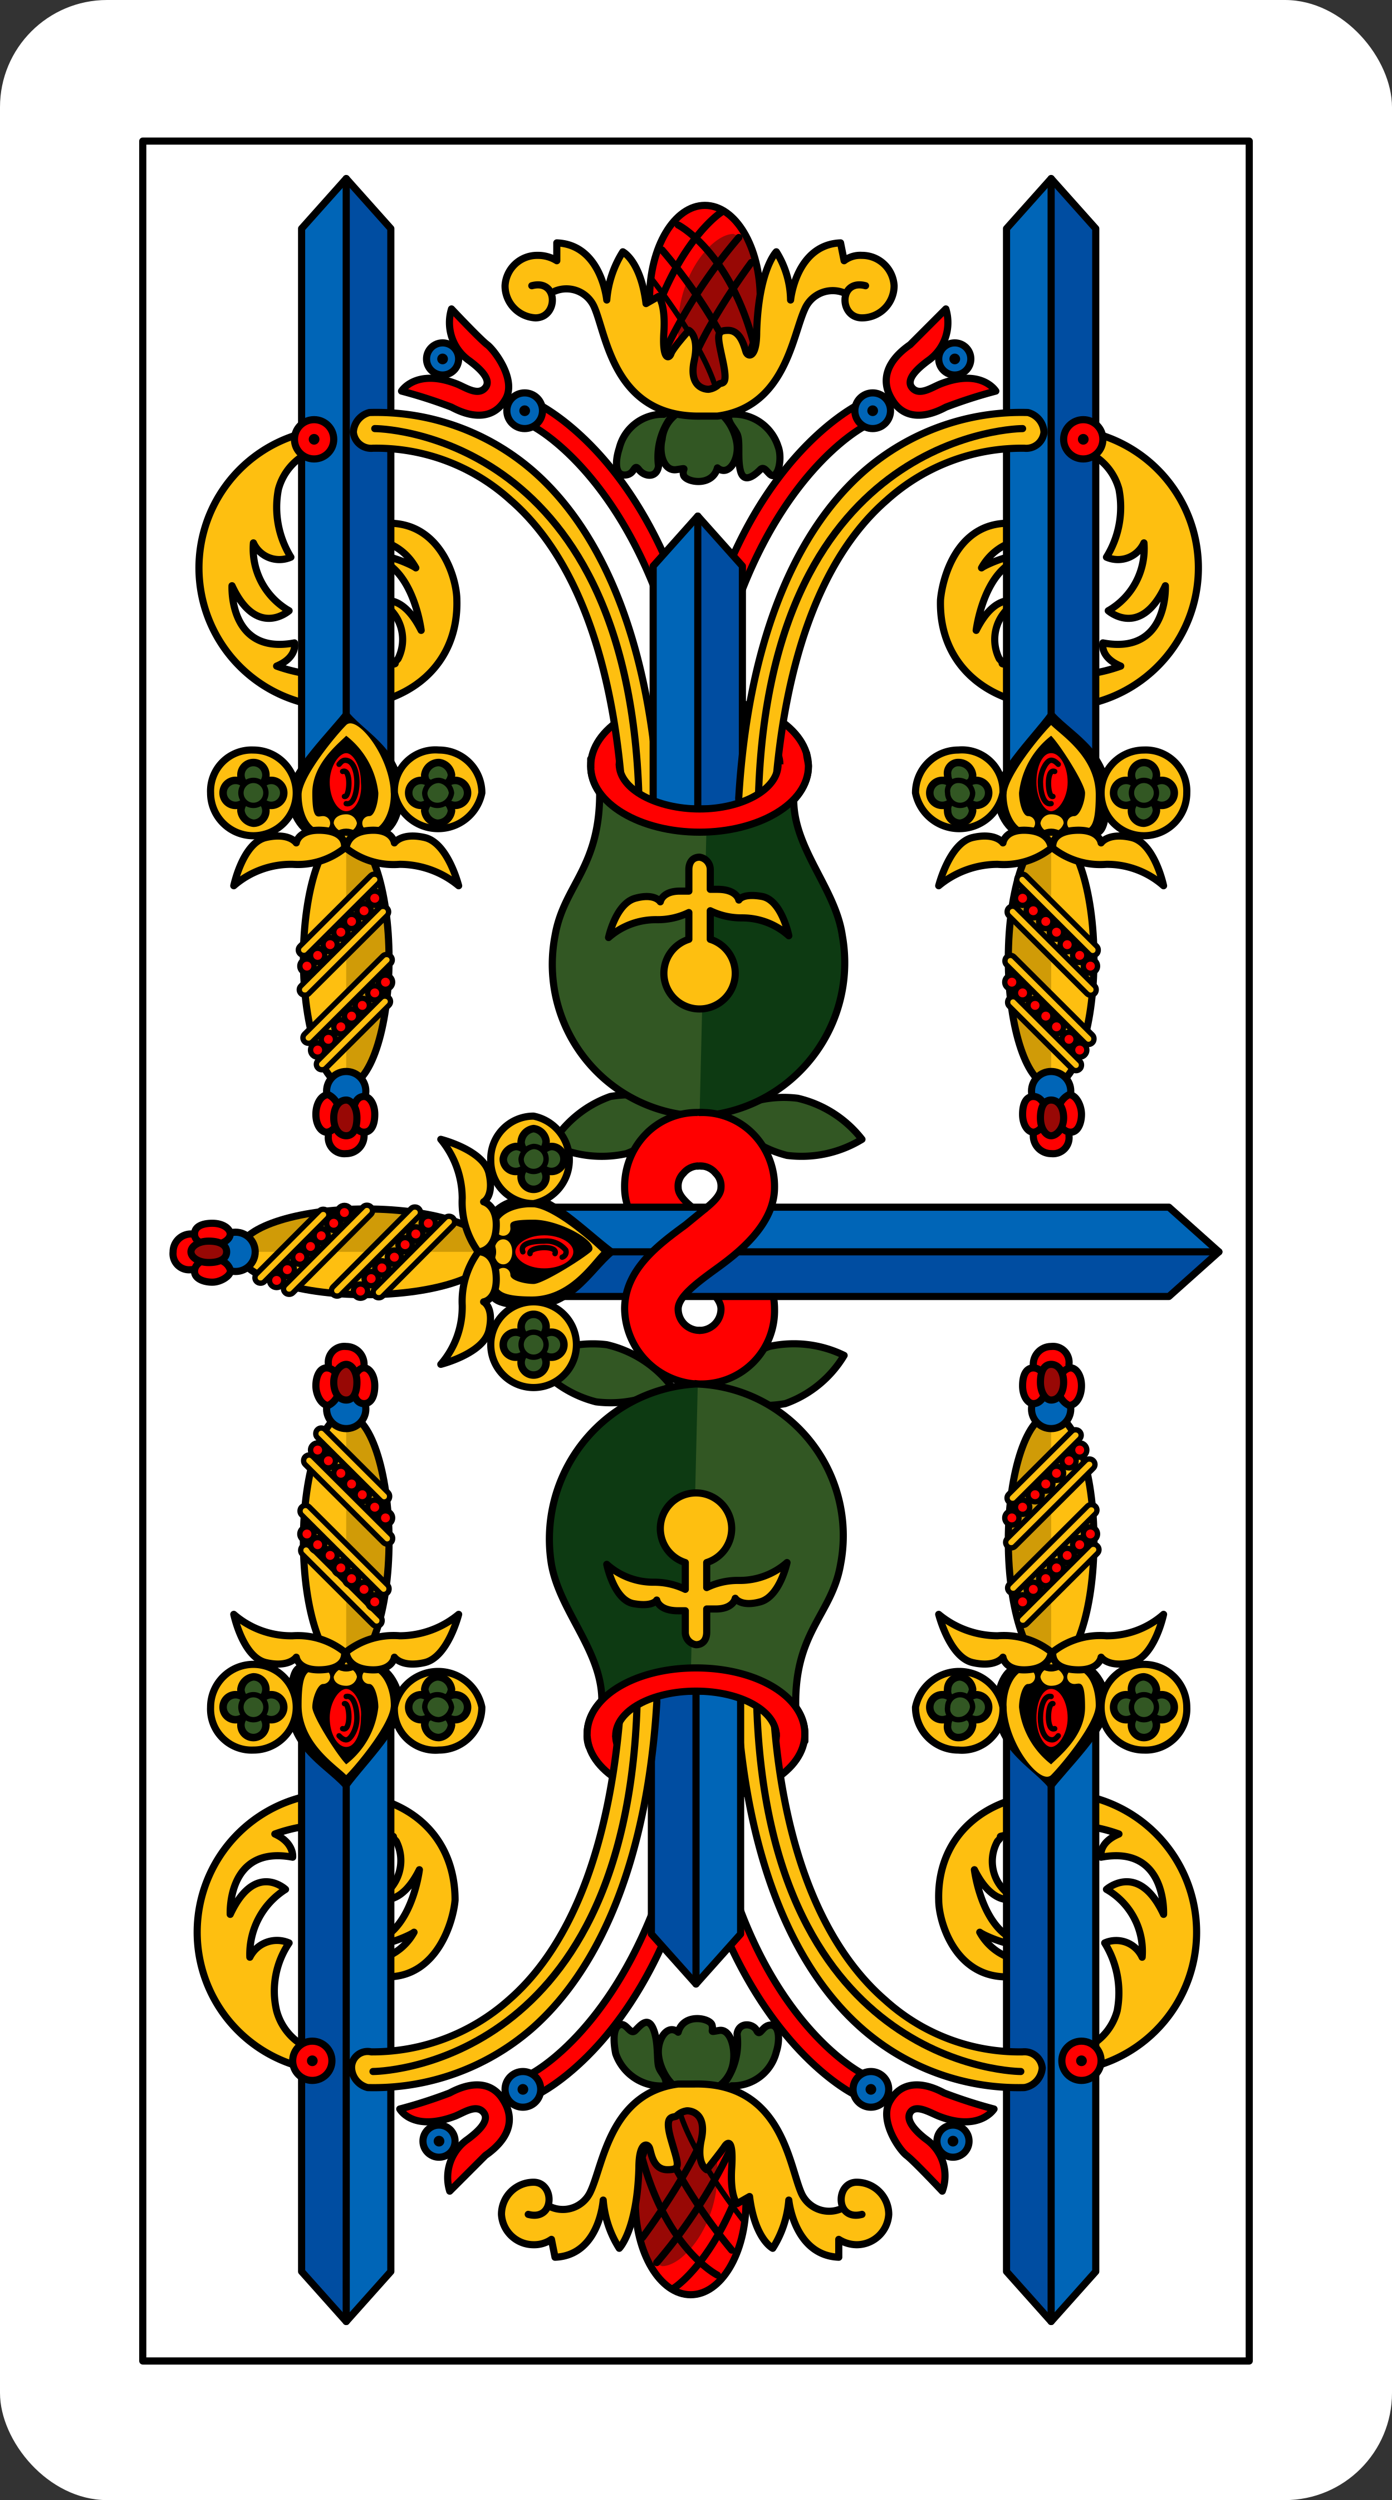 <svg xmlns="http://www.w3.org/2000/svg" viewBox="0 0 78 140">
  <rect x="0" y="0" width="78" height="140" fill="#333333" stroke="none"/>
  <rect width="78" height="140" rx="6" ry="6" fill="#fff"/>
  <path d="M33.4 78.5a6.4 6.4 0 0 1-3.5-2.3 6.3 6.3 0 0 1 4.1-.9 6.4 6.4 0 0 1 3.6 2.3 6.5 6.5 0 0 1-4.2.9zm9.7-3.1a6.4 6.4 0 0 1 4.2.5 6.3 6.3 0 0 1-3.3 2.7 6.8 6.8 0 0 1-4.2-.6 6.9 6.9 0 0 1 3.3-2.6zm1.6-13.9a6.4 6.4 0 0 1 3.6 2.3 6.5 6.5 0 0 1-4.2.9 6.4 6.4 0 0 1-3.5-2.3 6.3 6.3 0 0 1 4.1-.9zm-9.6 3.1a6.4 6.4 0 0 1-4.2-.5 6.3 6.3 0 0 1 3.3-2.7 7 7 0 0 1 4.2.6 6.9 6.9 0 0 1-3.3 2.6z" fill="#325723" stroke="#000" stroke-linecap="round" stroke-linejoin="round" stroke-width=".4"/>
  <path d="M39.2 39.1c-3.4 0-6.1 1.7-6.1 3.8s2.7 3.7 6.1 3.7 6.1-1.6 6.1-3.7-2.8-3.8-6.1-3.8zm0 6.2c-2.5 0-4.5-1.1-4.5-2.5s2-2.6 4.5-2.6 4.4 1.1 4.4 2.6-2 2.5-4.4 2.5z" fill="red"/>
  <ellipse cx="39.2" cy="42.9" rx="6.1" ry="3.8" fill="none" stroke="#000" stroke-linecap="round" stroke-linejoin="round" stroke-width=".4"/>
  <ellipse cx="39.2" cy="42.8" rx="4.5" ry="2.6" fill="none" stroke="#000" stroke-linecap="round" stroke-linejoin="round" stroke-width=".4"/>
  <path d="M44.5 44.1c-.4 3.1 2.3 5.5 2.7 8.3a8.6 8.6 0 0 1-8 10.1 8.5 8.5 0 0 1-8.1-10.1c.5-2.9 2.7-3.9 2.5-8.4l3.6 1.4 2.4.4 3.3-.8z" fill="#325723"/>
  <path d="M39.2 62.5a8.6 8.6 0 0 0 8-10.1c-.4-2.8-3.1-5.2-2.7-8.3l-1.6.9-3.3.8z" fill="#0d3a12"/>
  <path d="M44.5 44.3c-.3 3 2.3 5.3 2.7 8.1a8.6 8.6 0 0 1-8 10.1 8.5 8.5 0 0 1-8.1-10.1c.5-2.9 2.6-3.8 2.5-8.3" fill="none" stroke="#000" stroke-linecap="round" stroke-linejoin="round" stroke-width=".4"/>
  <path d="M21.8 29.3c2.9 0 3.8 3.1 3.8 4.3.1 3.5-2.5 6-6.8 6a7.8 7.8 0 0 1-1.6-15.4l.2 1.1a3.2 3.2 0 0 0-1.8 2.1 5.3 5.3 0 0 0 .7 3.8 1.6 1.6 0 0 1-2.1-.8 4 4 0 0 0 2 3.8s-1.8 1.6-3.2-1.4c0 0-.2 3.9 3.5 3.2 0 0 .2.8-1 1.3a8.9 8.9 0 0 0 5 .3c2.4-.7 1.3-.2 1.8-.7a2.4 2.4 0 0 0-1-3.2s1.2-.6 2.3 1.6c0 0-.3-2.5-1.7-3.6s1-.2 1.4.1a3.1 3.1 0 0 0-1.9-1.5c-1.2-.3-.6-1.2-.3-1.2z" fill="#febf10" stroke="#000" stroke-linecap="round" stroke-linejoin="round" stroke-width=".4"/>
  <ellipse cx="39.5" cy="16.7" rx="3.1" ry="5.2" fill="red"/>
  <path d="M42.6 16.7a6.2 6.2 0 0 0-1-3.4l-.5-.2c-1.2 0-3.1 2.3-3.1 5.2a7.1 7.1 0 0 0 .8 3.4h.7c1.7.1 3.1-2.2 3.1-5z" fill="#980805"/>
  <ellipse cx="39.5" cy="16.7" rx="3.1" ry="5.2" fill="none" stroke="#000" stroke-linecap="round" stroke-linejoin="round" stroke-width=".4"/>
  <path d="M38 12.6s2.8 1.4 4.2 6.5M37.1 14a29 29 0 0 1 4.3 6.7" fill="none" stroke="#000" stroke-linecap="round" stroke-linejoin="round" stroke-width=".4"/>
  <path d="M36.5 15.6s2.8 3.5 3.6 6.1" fill="none" stroke="#000" stroke-linecap="round" stroke-linejoin="round" stroke-width=".3"/>
  <path d="M40.4 11.9s-2.2 1.4-3.8 6m4.8-4.6a29 29 0 0 0-4.3 6.7m5-5.3s-3 4-3.7 6.7" fill="none" stroke="#000" stroke-linecap="round" stroke-linejoin="round" stroke-width=".4"/>
  <path fill="#0065b7" d="M21.9 12.8L19.4 10l-2.5 2.8v31.8h5V12.8z"/>
  <path fill="#004da1" d="M21.9 12.8L19.4 10v34.6h2.5V12.8z"/>
  <path fill="none" stroke="#000" stroke-linecap="round" stroke-linejoin="round" stroke-width=".4" d="M21.9 12.8L19.4 10l-2.5 2.8v31.8h5V12.8z"/>
  <path fill="#0065b7" stroke="#000" stroke-linecap="round" stroke-linejoin="round" stroke-width=".4" d="M19.4 10v34.6"/>
  <path d="M19.4 42.3c-.6 0-1.1.7-1.1 1.6s.5 1.7 1.1 1.7 1.1-.7 1.1-1.7-.5-1.6-1.1-1.6z" fill="none"/>
  <path d="M22.6 44.5c0 1.3-.6 2.4-1.6 2.4s-.7.3-1.6.3-1-.3-1.7-.3-1.6-1.1-1.6-2.4 2.4-3.6 3.3-4.8c.8 1.2 3.2 2.2 3.2 4.8z"/>
  <path d="M20.5 43.8c0-1-.5-1.9-1.1-1.9s-1.2.9-1.2 1.9c0 1 .5 1.9 1.2 1.9s1.2-.9 1.1-1.9z" fill="red" stroke="#000" stroke-linecap="round" stroke-linejoin="round" stroke-width=".55"/>
  <path d="M19.3 44.6c.3.1.4-1.6-.1-1.4m.2 1.8c.4.1.6-.6.6-1.2s-.2-1.1-.5-1.2-.4.1-.5.2" fill="none" stroke="#000" stroke-linecap="round" stroke-linejoin="round" stroke-width=".3"/>
  <path d="M21.9 44.5c0 1-.5 2-1.2 2a.4.4 0 1 1 0-.8c.3 0 .5-.8.5-1.3a4.7 4.7 0 0 0-1.8-3.2c-.5.5-1.9 1.6-1.9 3.2s.3 1.3.6 1.3a.4.4 0 0 1 0 .8c-.8 0-1.2-1-1.2-2s1.9-3.3 2.5-3.9 2.5 1.8 2.5 3.9zM20 46.1a.6.6 0 0 1-.6.5.7.7 0 0 1-.7-.5c0-.3.3-.5.7-.5a.6.6 0 0 1 .6.5z" fill="#febf10"/>
  <path d="M16.6 44.4a2.4 2.4 0 0 0-2.4-2.4 2.3 2.3 0 0 0-2.4 2.4 2.4 2.4 0 0 0 2.4 2.4 2.4 2.4 0 0 0 2.4-2.4zm10.4 0a2.4 2.4 0 0 0-2.4-2.4 2.3 2.3 0 0 0-2.5 2.4 2.5 2.5 0 0 0 4.9 0z" fill="#febf10" stroke="#000" stroke-width=".4"/>
  <path d="M14.9 43.4a.7.7 0 1 1-.7-.7.7.7 0 0 1 .7.7zm0 2a.7.7 0 0 1-.7.7.8.8 0 0 1-.7-.7.7.7 0 0 1 1.4 0z" fill="#325723" stroke="#000" stroke-width=".42"/>
  <path d="M13.2 43.7a.7.7 0 1 1-.7.7.7.7 0 0 1 .7-.7zm2 0a.7.7 0 1 1-.7.7.7.7 0 0 1 .7-.7z" fill="#325723" stroke="#000" stroke-width=".42"/>
  <path d="M14.2 43.7a.7.7 0 0 0-.7.7.7.7 0 1 0 .7-.7z" fill="#325723" stroke="#000" stroke-width=".3"/>
  <path d="M25.3 43.4a.8.8 0 0 1-.8.7.7.7 0 0 1-.7-.7.8.8 0 0 1 .8-.7.8.8 0 0 1 .7.7zm0 2a.8.8 0 0 1-.8.7.8.8 0 0 1-.7-.7.8.8 0 0 1 .8-.7.8.8 0 0 1 .7.7z" fill="#325723" stroke="#000" stroke-width=".42"/>
  <path d="M23.6 43.7a.7.7 0 0 1 .7.7.8.8 0 0 1-.7.7.7.7 0 1 1 0-1.4zm1.9 0a.7.7 0 1 1-.7.7.7.7 0 0 1 .7-.7z" fill="#325723" stroke="#000" stroke-width=".42"/>
  <path d="M24.6 43.7a.8.8 0 0 0-.8.7.7.7 0 0 0 .7.7.8.8 0 0 0 .8-.7.8.8 0 0 0-.7-.7z" fill="#325723" stroke="#000" stroke-width=".3"/>
  <ellipse cx="19.4" cy="53.7" rx="2.4" ry="7.1" fill="#febf10"/>
  <path d="M19.4 60.8c1.3 0 2.4-3.1 2.4-7.1s-1.1-7-2.4-7" fill="#d09b07"/>
  <ellipse cx="19.4" cy="53.7" rx="2.4" ry="7.1" fill="none" stroke="#000" stroke-linecap="round" stroke-linejoin="round" stroke-width=".4"/>
  <rect x="17" y="57.6" width="5.6" height=".62" rx=".3" ry=".3" transform="rotate(-44.9 19.72 57.87)" fill="#febf10" stroke="#000" stroke-linecap="round" stroke-linejoin="round" stroke-width=".3"/>
  <rect x="16.1" y="55.6" width="6.8" height=".62" rx=".3" ry=".3" transform="rotate(-44.9 19.52 55.95)" fill="#febf10" stroke="#000" stroke-linecap="round" stroke-linejoin="round" stroke-width=".3"/>
  <circle cx="17.8" cy="58.8" r=".4" fill="red" stroke="#000" stroke-linecap="round" stroke-linejoin="round" stroke-width=".3"/>
  <circle cx="18.4" cy="58.2" r=".4" fill="red" stroke="#000" stroke-linecap="round" stroke-linejoin="round" stroke-width=".3"/>
  <circle cx="19.1" cy="57.5" r=".4" fill="red" stroke="#000" stroke-linecap="round" stroke-linejoin="round" stroke-width=".3"/>
  <circle cx="19.7" cy="56.9" r=".4" fill="red" stroke="#000" stroke-linecap="round" stroke-linejoin="round" stroke-width=".3"/>
  <circle cx="20.3" cy="56.3" r=".4" fill="red" stroke="#000" stroke-linecap="round" stroke-linejoin="round" stroke-width=".3"/>
  <circle cx="21" cy="55.6" r=".4" fill="red" stroke="#000" stroke-linecap="round" stroke-linejoin="round" stroke-width=".3"/>
  <circle cx="21.6" cy="55" r=".4" fill="red" stroke="#000" stroke-linecap="round" stroke-linejoin="round" stroke-width=".3"/>
  <rect x="15.9" y="50.9" width="6.2" height=".62" rx=".3" ry=".3" transform="rotate(135.1 19 51.22)" fill="#febf10" stroke="#000" stroke-linecap="round" stroke-linejoin="round" stroke-width=".3"/>
  <rect x="15.9" y="52.9" width="6.8" height=".62" rx=".3" ry=".3" transform="rotate(135.1 19.28 53.22)" fill="#febf10" stroke="#000" stroke-linecap="round" stroke-linejoin="round" stroke-width=".3"/>
  <circle cx="21" cy="50.3" r=".4" fill="red" stroke="#000" stroke-linecap="round" stroke-linejoin="round" stroke-width=".3"/>
  <circle cx="20.4" cy="51" r=".4" fill="red" stroke="#000" stroke-linecap="round" stroke-linejoin="round" stroke-width=".3"/>
  <circle cx="19.7" cy="51.6" r=".4" fill="red" stroke="#000" stroke-linecap="round" stroke-linejoin="round" stroke-width=".3"/>
  <circle cx="19.1" cy="52.2" r=".4" fill="red" stroke="#000" stroke-linecap="round" stroke-linejoin="round" stroke-width=".3"/>
  <circle cx="18.5" cy="52.9" r=".4" fill="red" stroke="#000" stroke-linecap="round" stroke-linejoin="round" stroke-width=".3"/>
  <circle cx="17.8" cy="53.5" r=".4" fill="red" stroke="#000" stroke-linecap="round" stroke-linejoin="round" stroke-width=".3"/>
  <circle cx="17.2" cy="54.1" r=".4" fill="red" stroke="#000" stroke-linecap="round" stroke-linejoin="round" stroke-width=".3"/>
  <circle cx="19.4" cy="61.1" r="1.1" fill="#0065b7" stroke="#000" stroke-linecap="round" stroke-linejoin="round" stroke-width=".4"/>
  <path d="M20.4 63.6a1 1 0 0 0-1-1 .9.9 0 0 0-1 1 .9.9 0 0 0 1 1 1 1 0 0 0 1-1z" fill="red" stroke="#000" stroke-linecap="round" stroke-linejoin="round" stroke-width=".4"/>
  <path d="M18.4 61.3c-.4 0-.7.5-.7 1.1s.3 1 .6 1 .7-.4.7-1a1.1 1.1 0 0 0-.6-1.1zm2 .1c-.4 0-.6.4-.6 1s.2 1 .6 1 .6-.4.6-1-.3-1-.6-1z" fill="red" stroke="#000" stroke-linecap="round" stroke-linejoin="round" stroke-width=".4"/>
  <path d="M19.4 61.6c-.4 0-.7.4-.7 1s.3 1 .7 1 .6-.4.6-1-.3-1-.6-1z" fill="#980805" stroke="#000" stroke-linecap="round" stroke-linejoin="round" stroke-width=".4"/>
  <path d="M19.3 47.5a4.2 4.2 0 0 1-2.9.9 4.9 4.9 0 0 0-3.3 1.2s.5-2.4 1.8-2.7 1.7.3 1.7.3.1-.8 1.5-.7 1.2 1 1.2 1zm.1 0a4.3 4.3 0 0 0 3 .9 5.2 5.2 0 0 1 3.3 1.2s-.6-2.4-1.9-2.7-1.7.3-1.7.3-.1-.8-1.4-.7-1.3 1-1.3 1zm16.5-1.8a1 1 0 0 1-1-.9c-.5-7.7-2.6-13.6-6.3-16.8a11.2 11.2 0 0 0-7.7-2.9 1 1 0 0 1-1.1-.9 1.2 1.2 0 0 1 .9-1.1 13.4 13.4 0 0 1 9.2 3.3c4.1 3.6 6.5 10 7 18.2a1 1 0 0 1-.9 1.1z" fill="#febf10" stroke="#000" stroke-linecap="round" stroke-linejoin="round" stroke-width=".4"/>
  <path d="M21 24s14.2 0 14.8 20.6" fill="none" stroke="#000" stroke-linecap="round" stroke-linejoin="round" stroke-width=".4"/>
  <path d="M28.3 22.4c-.6 1-1.7 1.1-3 .4a27.5 27.5 0 0 0-2.8-.9s.8-1.3 3.1-.4c.5.2 1.2.7 1.6.2s-.5-1.2-.9-1.5a2.6 2.6 0 0 1-1-2.9s1.6 1.7 2 2 1.7 2 1 3.1z" fill="red" stroke="#000" stroke-linecap="round" stroke-linejoin="round" stroke-width=".4"/>
  <circle cx="24.8" cy="20.1" r=".9" fill="#0065b7" stroke="#000" stroke-linecap="round" stroke-linejoin="round" stroke-width=".4"/>
  <path d="M41 33.4a.7.7 0 0 0 .6-.4c2.8-7.1 6.9-9.2 7-9.2a.5.5 0 0 0 .2-.8.6.6 0 0 0-.8-.3c-.1.1-4.6 2.3-7.5 9.8a.6.6 0 0 0 .3.8z" fill="red" stroke="#000" stroke-linecap="round" stroke-linejoin="round" stroke-width=".4"/>
  <circle cx="24.8" cy="20.1" r=".3"/>
  <path d="M37.3 33.4a.7.7 0 0 1-.6-.4c-2.8-7.1-6.9-9.2-7-9.2a.5.5 0 0 1-.2-.8.6.6 0 0 1 .8-.3c.1.1 4.6 2.3 7.5 9.8a.6.6 0 0 1-.3.8z" fill="red" stroke="#000" stroke-linecap="round" stroke-linejoin="round" stroke-width=".4"/>
  <path d="M39 22.8a2 2 0 0 0-1.9 1.8c-.2.8.1 1.8.8 1.7s.3-.1.4.3 1.6.7 1.9-.4c.6.5 1.2-.4 1.1-1.3s-.8-2-1.6-2zm-1.8.4a2.5 2.5 0 0 0-2.5 1.9c-.2.6-.3 1.5.3 1.5s.5-.7.8-.3 1 .5 1.1-.2a3.8 3.8 0 0 1 .6-2.6.2.2 0 0 0-.3-.3zm3.6 0c0 .5.3.7.5 1.1s0 1.4.2 2.1.8.2 1.1-.1.5.5.8.3.4-1.1.2-1.6a2.6 2.6 0 0 0-2.7-1.8z" fill="#325723" stroke="#000" stroke-linecap="round" stroke-linejoin="round" stroke-width=".4"/>
  <path d="M48.3 14.3a1.5 1.5 0 0 0-1 .3l-.2-1c-2.5.1-2.8 3.2-2.8 3.2a5.2 5.2 0 0 0-.8-2.7s-1 1-1.1 4.5c0 1.5-.5 1.4-.6 1.1s-.3-1.2-1-1.2-.6.3-.3 1.7 0 1.2-.2 1.3a1 1 0 0 1-.6.3c-.3 0-1.1-.2-.8-1.6s-.3-1.7-.3-1.7-.9 1-1 1.3-.5.4-.4-1.2-.3-2-.3-2l-.7.4c-.3-2.4-1.3-2.9-1.3-2.9a5.9 5.9 0 0 0-.9 2.7s-.3-3.1-2.8-3.2v1a2 2 0 0 0-1.1-.3 1.8 1.8 0 0 0-1.8 1.7 1.8 1.8 0 0 0 1.7 1.8 1 1 0 0 0 .8-1.5h.3a1.7 1.7 0 0 1 2.2.9c.7 1.6 1.1 6.2 6 6.1h.9c3.8-.5 4.2-4.5 4.9-6a1.7 1.7 0 0 1 2.2-.9h.2a1 1 0 0 0 .8 1.5 1.8 1.8 0 0 0 1.8-1.9 1.8 1.8 0 0 0-1.8-1.7z" fill="#febf10"/>
  <path d="M47.3 16.4a1.7 1.7 0 0 0-2.2.9c-.7 1.5-1.1 5.5-4.9 6h-.9c-4.9.1-5.3-4.5-6-6.1a1.7 1.7 0 0 0-2.2-.9" fill="none" stroke="#000" stroke-linecap="round" stroke-linejoin="round" stroke-width=".4"/>
  <path d="M48.5 16c-1.5-.4-1.5 1.8-.2 1.8a1.8 1.8 0 0 0 1.8-1.8 1.8 1.8 0 0 0-1.8-1.7 1.5 1.5 0 0 0-1 .3l-.2-1c-2.5.1-2.8 3.2-2.8 3.2a5.2 5.2 0 0 0-.8-2.7s-1 1-1.1 4.5c0 1.5-.5 1.4-.6 1.1s-.3-1.2-1-1.2-.6.3-.3 1.7 0 1.2-.2 1.3a1 1 0 0 1-.6.3c-.3 0-1.1-.2-.8-1.6s-.3-1.7-.3-1.7-.9 1-1 1.3-.5.4-.4-1.2-.3-2-.3-2l-.7.4c-.3-2.4-1.3-2.9-1.3-2.9a5.9 5.9 0 0 0-.9 2.7s-.3-3.1-2.8-3.2v1a2 2 0 0 0-1.1-.3 1.8 1.8 0 0 0-1.8 1.7 1.8 1.8 0 0 0 1.7 1.8c1.3 0 1.3-2.2-.2-1.8" fill="none" stroke="#000" stroke-linecap="round" stroke-linejoin="round" stroke-width=".4"/>
  <circle cx="29.4" cy="23" r="1" fill="#0065b7" stroke="#000" stroke-linecap="round" stroke-linejoin="round" stroke-width=".4"/>
  <circle cx="29.4" cy="23" r=".3"/>
  <circle cx="17.6" cy="24.6" r="1.1" fill="red" stroke="#000" stroke-linecap="round" stroke-linejoin="round" stroke-width=".4"/>
  <circle cx="17.6" cy="24.6" r=".3"/>
  <path fill="#0065b7" d="M41.6 31.7l-2.5-2.8-2.5 2.8v13.6h5V31.7z"/>
  <path fill="#004da1" d="M41.6 31.7l-2.5-2.8v16.4h2.5V31.7z"/>
  <path fill="none" stroke="#000" stroke-linecap="round" stroke-linejoin="round" stroke-width=".4" d="M41.6 31.7l-2.5-2.8-2.5 2.8v13.6h5V31.7z"/>
  <path fill="#0065b7" stroke="#000" stroke-linecap="round" stroke-linejoin="round" stroke-width=".4" d="M39.1 28.9v16.3"/>
  <path d="M41.6 51.4a3.9 3.9 0 0 1 2.6 1s-.4-2-1.5-2.2-1.3.2-1.3.2-.1-.6-1.2-.6h-.4v-1.1a.7.7 0 0 0-.6-.7c-.4 0-.6.3-.6.7v1.2h-.5c-1 0-1.1.6-1.1.6s-.3-.5-1.4-.2-1.5 2.2-1.5 2.2a4 4 0 0 1 2.7-1 4 4 0 0 0 1.8-.4v1.5a2 2 0 0 0-1.4 1.9 2 2 0 0 0 4 0 2 2 0 0 0-1.4-1.9V51a4 4 0 0 0 1.8.4zm14.9-22.1c-2.9 0-3.7 3.1-3.8 4.3-.1 3.5 2.5 6 6.8 6a7.8 7.8 0 0 0 1.6-15.4l-.2 1.1a3.2 3.2 0 0 1 1.8 2.1 5.3 5.3 0 0 1-.7 3.8 1.6 1.6 0 0 0 2.1-.8 4 4 0 0 1-2 3.8s1.8 1.6 3.2-1.4c0 0 .2 3.9-3.5 3.2 0 0-.2.8 1 1.3a8.9 8.9 0 0 1-5 .3c-2.4-.7-1.3-.2-1.8-.7a2.4 2.4 0 0 1 1-3.2s-1.2-.6-2.3 1.6c0 0 .3-2.5 1.7-3.6s-1-.2-1.4.1a3.1 3.1 0 0 1 1.9-1.5c1.2-.3.6-1.2.3-1.2z" fill="#febf10" stroke="#000" stroke-linecap="round" stroke-linejoin="round" stroke-width=".4"/>
  <path d="M38.9 67.7l1.1.9c1.5 1.1 3.4 2.5 3.4 4.7a4.1 4.1 0 0 1-4.1 4.2 1.4 1.4 0 0 1-1.5-1.4 1.6 1.6 0 0 1 1.4-1.6 1.2 1.2 0 0 0 1.2-1.2c0-.7-1.1-1.5-2.2-2.3S35 68.6 35 66.5a4.2 4.2 0 0 1 1.1-2.9 4 4 0 0 1 3.1-1.3 1.5 1.5 0 0 1 1.5 1.5 1.5 1.5 0 0 1-1.4 1.5 1.1 1.1 0 0 0-1 .4 1 1 0 0 0-.3.8c0 .4.4.8.9 1.2" fill="red" stroke="#000" stroke-linecap="round" stroke-linejoin="round" stroke-width=".4"/>
  <path fill="#0065b7" d="M61.4 12.8L58.9 10l-2.5 2.8v31.8h5V12.8z"/>
  <path fill="#004da1" d="M61.4 12.8L58.9 10v34.6h2.5V12.8z"/>
  <path fill="none" stroke="#000" stroke-linecap="round" stroke-linejoin="round" stroke-width=".4" d="M61.4 12.8L58.9 10l-2.5 2.8v31.8h5V12.8z"/>
  <path fill="#0065b7" stroke="#000" stroke-linecap="round" stroke-linejoin="round" stroke-width=".4" d="M58.9 10v34.6"/>
  <path d="M57.8 43.9c0 1 .5 1.7 1.1 1.7s1.1-.8 1.1-1.7-.5-1.6-1.1-1.6-1.1.7-1.1 1.6z" fill="none"/>
  <path d="M58.9 39.7c.9 1.2 3.3 2.2 3.3 4.8s-.6 2.4-1.6 2.4-.8.3-1.7.3-.9-.3-1.6-.3-1.6-1.1-1.6-2.4 2.4-3.6 3.2-4.8z"/>
  <path d="M57.8 43.8c0 1 .5 1.9 1.1 1.9s1.2-.9 1.2-1.9c0-1-.5-1.9-1.2-1.9s-1.1.9-1.1 1.9z" fill="red" stroke="#000" stroke-linecap="round" stroke-linejoin="round" stroke-width=".55"/>
  <path d="M59.1 43.2c-.5-.2-.4 1.5-.1 1.4m.3-1.8c-.1-.1-.3-.3-.5-.2s-.5.6-.5 1.2.2 1.3.6 1.2" fill="none" stroke="#000" stroke-linecap="round" stroke-linejoin="round" stroke-width=".3"/>
  <path d="M58.9 40.6c.6.6 2.5 1.8 2.5 3.9s-.4 2-1.2 2a.4.4 0 0 1 0-.8c.3 0 .6-.8.6-1.3s-1.4-2.7-1.9-3.2a4.7 4.7 0 0 0-1.8 3.2c0 .5.2 1.3.5 1.3a.4.4 0 0 1 0 .8c-.7 0-1.2-1-1.2-2s1.9-3.3 2.5-3.9zm0 5c.4 0 .7.2.7.5a.7.7 0 0 1-.7.5.6.6 0 0 1-.6-.5.6.6 0 0 1 .6-.5z" fill="#febf10"/>
  <path d="M61.7 44.4a2.4 2.4 0 0 0 2.4 2.4 2.4 2.4 0 0 0 2.4-2.4 2.3 2.3 0 0 0-2.4-2.4 2.4 2.4 0 0 0-2.4 2.4zm-10.4 0a2.5 2.5 0 0 0 4.9 0 2.3 2.3 0 0 0-2.5-2.4 2.4 2.4 0 0 0-2.4 2.4z" fill="#febf10" stroke="#000" stroke-width=".4"/>
  <path d="M64.1 42.7a.7.7 0 1 1-.7.7.7.7 0 0 1 .7-.7zm0 2a.7.7 0 0 1 .7.7.8.8 0 0 1-.7.7.7.7 0 0 1 0-1.4z" fill="#325723" stroke="#000" stroke-width=".42"/>
  <path d="M65.8 44.4a.7.7 0 1 1-.7-.7.7.7 0 0 1 .7.7zm-2 0a.7.7 0 1 1-.7-.7.7.7 0 0 1 .7.7z" fill="#325723" stroke="#000" stroke-width=".42"/>
  <path d="M63.4 44.4a.7.7 0 1 0 1.4 0 .7.7 0 1 0-1.4 0z" fill="#325723" stroke="#000" stroke-width=".3"/>
  <path d="M53.7 42.7a.8.8 0 0 1 .8.7.7.7 0 1 1-1.4 0 .6.6 0 0 1 .6-.7zm0 2a.8.8 0 0 1 .8.7.8.8 0 0 1-.7.7.7.7 0 0 1-.7-.7.6.6 0 0 1 .6-.7z" fill="#325723" stroke="#000" stroke-width=".42"/>
  <path d="M55.4 44.4a.7.7 0 0 1-.7.7.8.8 0 0 1-.7-.7.7.7 0 0 1 1.4 0zm-1.9 0a.7.7 0 1 1-.7-.7.7.7 0 0 1 .7.7z" fill="#325723" stroke="#000" stroke-width=".42"/>
  <path d="M53.1 44.4a.7.7 0 1 0 1.4 0 .8.8 0 0 0-.8-.7.6.6 0 0 0-.6.7z" fill="#325723" stroke="#000" stroke-width=".3"/>
  <ellipse cx="58.9" cy="53.7" rx="2.4" ry="7.1" fill="#febf10"/>
  <path d="M58.9 60.8c-1.3 0-2.4-3.1-2.4-7.1s1.1-7 2.4-7" fill="#d09b07"/>
  <ellipse cx="58.9" cy="53.7" rx="2.4" ry="7.1" fill="none" stroke="#000" stroke-linecap="round" stroke-linejoin="round" stroke-width=".4"/>
  <rect x="55.7" y="57.6" width="5.6" height=".62" rx=".3" ry=".3" transform="rotate(-135.1 58.51 57.89)" fill="#febf10" stroke="#000" stroke-linecap="round" stroke-linejoin="round" stroke-width=".3"/>
  <rect x="55.4" y="55.6" width="6.8" height=".62" rx=".3" ry=".3" transform="rotate(-135.1 58.82 55.95)" fill="#febf10" stroke="#000" stroke-linecap="round" stroke-linejoin="round" stroke-width=".3"/>
  <circle cx="60.5" cy="58.8" r=".4" fill="red" stroke="#000" stroke-linecap="round" stroke-linejoin="round" stroke-width=".3"/>
  <circle cx="59.9" cy="58.2" r=".4" fill="red" stroke="#000" stroke-linecap="round" stroke-linejoin="round" stroke-width=".3"/>
  <circle cx="59.2" cy="57.5" r=".4" fill="red" stroke="#000" stroke-linecap="round" stroke-linejoin="round" stroke-width=".3"/>
  <circle cx="58.6" cy="56.9" r=".4" fill="red" stroke="#000" stroke-linecap="round" stroke-linejoin="round" stroke-width=".3"/>
  <circle cx="58" cy="56.3" r=".4" fill="red" stroke="#000" stroke-linecap="round" stroke-linejoin="round" stroke-width=".3"/>
  <circle cx="57.3" cy="55.6" r=".4" fill="red" stroke="#000" stroke-linecap="round" stroke-linejoin="round" stroke-width=".3"/>
  <circle cx="56.7" cy="55" r=".4" fill="red" stroke="#000" stroke-linecap="round" stroke-linejoin="round" stroke-width=".3"/>
  <rect x="56.2" y="50.9" width="6.2" height=".62" rx=".3" ry=".3" transform="rotate(44.9 59.25 51.17)" fill="#febf10" stroke="#000" stroke-linecap="round" stroke-linejoin="round" stroke-width=".3"/>
  <rect x="55.6" y="52.9" width="6.8" height=".62" rx=".3" ry=".3" transform="rotate(44.9 58.93 53.14)" fill="#febf10" stroke="#000" stroke-linecap="round" stroke-linejoin="round" stroke-width=".3"/>
  <circle cx="57.3" cy="50.3" r=".4" fill="red" stroke="#000" stroke-linecap="round" stroke-linejoin="round" stroke-width=".3"/>
  <circle cx="57.9" cy="51" r=".4" fill="red" stroke="#000" stroke-linecap="round" stroke-linejoin="round" stroke-width=".3"/>
  <circle cx="58.6" cy="51.6" r=".4" fill="red" stroke="#000" stroke-linecap="round" stroke-linejoin="round" stroke-width=".3"/>
  <circle cx="59.2" cy="52.2" r=".4" fill="red" stroke="#000" stroke-linecap="round" stroke-linejoin="round" stroke-width=".3"/>
  <circle cx="59.8" cy="52.9" r=".4" fill="red" stroke="#000" stroke-linecap="round" stroke-linejoin="round" stroke-width=".3"/>
  <circle cx="60.5" cy="53.5" r=".4" fill="red" stroke="#000" stroke-linecap="round" stroke-linejoin="round" stroke-width=".3"/>
  <circle cx="61.1" cy="54.1" r=".4" fill="red" stroke="#000" stroke-linecap="round" stroke-linejoin="round" stroke-width=".3"/>
  <circle cx="58.9" cy="61.1" r="1.1" fill="#0065b7" stroke="#000" stroke-linecap="round" stroke-linejoin="round" stroke-width=".4"/>
  <path d="M57.9 63.6a1 1 0 0 0 1 1 .9.9 0 0 0 1-1 .9.9 0 0 0-1-1 1 1 0 0 0-1 1z" fill="red" stroke="#000" stroke-linecap="round" stroke-linejoin="round" stroke-width=".4"/>
  <path d="M59.3 62.4c0 .6.3 1 .7 1s.6-.5.6-1-.3-1.1-.7-1.1a1.1 1.1 0 0 0-.6 1.1zm-2 0c0 .6.3 1 .6 1s.7-.4.7-1-.3-1-.7-1-.6.4-.6 1z" fill="red" stroke="#000" stroke-linecap="round" stroke-linejoin="round" stroke-width=".4"/>
  <path d="M58.3 62.6c0 .6.3 1 .6 1s.7-.4.7-1-.3-1-.7-1-.6.4-.6 1z" fill="#980805" stroke="#000" stroke-linecap="round" stroke-linejoin="round" stroke-width=".4"/>
  <path d="M59 47.5a4.3 4.3 0 0 0 3 .9 4.8 4.8 0 0 1 3.2 1.2s-.5-2.4-1.8-2.7-1.7.3-1.7.3-.1-.8-1.5-.7-1.2 1-1.2 1zm-.1 0a4.3 4.3 0 0 1-3 .9 5.2 5.2 0 0 0-3.3 1.2s.6-2.4 1.9-2.7 1.7.3 1.7.3.1-.8 1.4-.7 1.3 1 1.3 1z" fill="#febf10" stroke="#000" stroke-linecap="round" stroke-linejoin="round" stroke-width=".4"/>
  <path fill="#0065b7" d="M65.5 72.6l2.8-2.5-2.8-2.5H29.6v5h35.9z"/>
  <path fill="#004da1" d="M65.5 72.6l2.8-2.5-38.7-.1v2.6h35.9z"/>
  <path fill="none" stroke="#000" stroke-linecap="round" stroke-linejoin="round" stroke-width=".4" d="M65.5 72.6l2.8-2.5-2.8-2.5H29.6v5h35.9z"/>
  <path fill="#0065b7" stroke="#000" stroke-linecap="round" stroke-linejoin="round" stroke-width=".4" d="M68.3 70.1H29.7"/>
  <path d="M30.3 69c-.9 0-1.6.5-1.6 1.1s.8 1.1 1.7 1.1 1.6-.5 1.6-1.1-.7-1.1-1.7-1.1z" fill="none"/>
  <path d="M34.6 70.1c-1.2.8-2.3 3.2-4.8 3.2s-2.5-.6-2.5-1.5-.3-.8-.3-1.7.3-.9.3-1.7 1.2-1.5 2.5-1.5 3.6 2.4 4.8 3.2z"/>
  <path d="M30.5 68.9c-1.1 0-1.9.6-1.9 1.2s.8 1.2 1.9 1.2c1 0 1.9-.5 1.9-1.2s-.9-1.2-1.9-1.2z" fill="red" stroke="#000" stroke-linecap="round" stroke-linejoin="round" stroke-width=".55"/>
  <path d="M31.1 70.2c.2-.5-1.5-.4-1.4 0m1.8.2a.3.3 0 0 0 .2-.4 1.4 1.4 0 0 0-1.2-.5c-.6 0-1.4.1-1.2.6" fill="none" stroke="#000" stroke-linecap="round" stroke-linejoin="round" stroke-width=".3"/>
  <path d="M33.7 70.1c-.6.6-1.8 2.5-3.9 2.5s-2-.5-2-1.2a.4.4 0 0 1 .8 0c0 .3.8.5 1.3.5s2.6-1.3 3.2-1.8-1.7-1.8-3.2-1.8-1.3.2-1.3.5a.4.4 0 0 1-.8 0c0-.7.9-1.2 2-1.2s3.3 1.9 3.9 2.5zm-5 0c0 .4-.2.7-.5.7s-.5-.3-.5-.7.2-.7.5-.7.5.3.5.7z" fill="#febf10"/>
  <path d="M29.9 72.9a2.4 2.4 0 0 0-2.4 2.4 2.4 2.4 0 0 0 2.4 2.4 2.4 2.4 0 0 0 0-4.8zm0-10.4a2.4 2.4 0 0 0-2.4 2.5 2.4 2.4 0 0 0 2.4 2.4 2.5 2.5 0 0 0 0-4.9z" fill="#febf10" stroke="#000" stroke-width=".4"/>
  <path d="M31.6 75.3a.7.7 0 1 1-.7-.7.7.7 0 0 1 .7.7zm-2 0a.7.7 0 1 1-.7-.7.7.7 0 0 1 .7.7z" fill="#325723" stroke="#000" stroke-width=".42"/>
  <path d="M29.9 77a.7.7 0 1 1 .7-.7.7.7 0 0 1-.7.7zm0-2a.7.7 0 1 1 .7-.7.7.7 0 0 1-.7.7z" fill="#325723" stroke="#000" stroke-width=".42"/>
  <path d="M29.9 74.6a.7.7 0 1 0 0 1.4.7.7 0 0 0 0-1.4z" fill="#325723" stroke="#000" stroke-width=".3"/>
  <path d="M31.6 64.9a.7.7 0 1 1-1.4 0 .8.8 0 0 1 .7-.7.7.7 0 0 1 .7.7zm-2 0a.7.7 0 1 1-1.4 0 .8.8 0 0 1 .7-.7.7.7 0 0 1 .7.7z" fill="#325723" stroke="#000" stroke-width=".42"/>
  <path d="M29.9 66.6a.7.7 0 1 1 .7-.7.7.7 0 0 1-.7.7zm0-1.9a.8.8 0 0 1-.7-.7.8.8 0 0 1 .7-.8.8.8 0 0 1 .7.7.8.8 0 0 1-.7.8z" fill="#325723" stroke="#000" stroke-width=".42"/>
  <path d="M29.9 64.2a.8.8 0 0 0-.7.7.7.7 0 0 0 .7.7.7.7 0 0 0 0-1.4z" fill="#325723" stroke="#000" stroke-width=".3"/>
  <ellipse cx="20.5" cy="70.1" rx="7.1" ry="2.4" fill="#febf10"/>
  <path d="M13.4 70.1c0-1.3 3.2-2.4 7.1-2.4s7.1 1.1 7.1 2.4" fill="#d09b07"/>
  <ellipse cx="20.5" cy="70.1" rx="7.1" ry="2.4" fill="none" stroke="#000" stroke-linecap="round" stroke-linejoin="round" stroke-width=".4"/>
  <rect x="13.6" y="69.4" width="5.6" height=".62" rx=".3" ry=".3" transform="rotate(-45.1 16.47 69.8)" fill="#febf10" stroke="#000" stroke-linecap="round" stroke-linejoin="round" stroke-width=".3"/>
  <rect x="15" y="69.7" width="6.8" height=".62" rx=".3" ry=".3" transform="rotate(-45.1 18.36 70.02)" fill="#febf10" stroke="#000" stroke-linecap="round" stroke-linejoin="round" stroke-width=".3"/>
  <circle cx="15.5" cy="71.7" r=".4" fill="red" stroke="#000" stroke-linecap="round" stroke-linejoin="round" stroke-width=".3"/>
  <circle cx="16.1" cy="71.1" r=".4" fill="red" stroke="#000" stroke-linecap="round" stroke-linejoin="round" stroke-width=".3"/>
  <circle cx="16.8" cy="70.4" r=".4" fill="red" stroke="#000" stroke-linecap="round" stroke-linejoin="round" stroke-width=".3"/>
  <circle cx="17.4" cy="69.8" r=".4" fill="red" stroke="#000" stroke-linecap="round" stroke-linejoin="round" stroke-width=".3"/>
  <circle cx="18" cy="69.2" r=".4" fill="red" stroke="#000" stroke-linecap="round" stroke-linejoin="round" stroke-width=".3"/>
  <circle cx="18.7" cy="68.5" r=".4" fill="red" stroke="#000" stroke-linecap="round" stroke-linejoin="round" stroke-width=".3"/>
  <circle cx="19.3" cy="67.9" r=".4" fill="red" stroke="#000" stroke-linecap="round" stroke-linejoin="round" stroke-width=".3"/>
  <rect x="19.9" y="70.1" width="6.2" height=".62" rx=".3" ry=".3" transform="rotate(134.9 23.1 70.44)" fill="#febf10" stroke="#000" stroke-linecap="round" stroke-linejoin="round" stroke-width=".3"/>
  <rect x="17.7" y="69.9" width="6.8" height=".62" rx=".3" ry=".3" transform="rotate(134.9 21.11 70.14)" fill="#febf10" stroke="#000" stroke-linecap="round" stroke-linejoin="round" stroke-width=".3"/>
  <circle cx="24" cy="68.5" r=".4" fill="red" stroke="#000" stroke-linecap="round" stroke-linejoin="round" stroke-width=".3"/>
  <circle cx="23.3" cy="69.1" r=".4" fill="red" stroke="#000" stroke-linecap="round" stroke-linejoin="round" stroke-width=".3"/>
  <circle cx="22.7" cy="69.7" r=".4" fill="red" stroke="#000" stroke-linecap="round" stroke-linejoin="round" stroke-width=".3"/>
  <circle cx="22.1" cy="70.4" r=".4" fill="red" stroke="#000" stroke-linecap="round" stroke-linejoin="round" stroke-width=".3"/>
  <circle cx="21.4" cy="71" r=".4" fill="red" stroke="#000" stroke-linecap="round" stroke-linejoin="round" stroke-width=".3"/>
  <circle cx="20.8" cy="71.6" r=".4" fill="red" stroke="#000" stroke-linecap="round" stroke-linejoin="round" stroke-width=".3"/>
  <circle cx="20.2" cy="72.3" r=".4" fill="red" stroke="#000" stroke-linecap="round" stroke-linejoin="round" stroke-width=".3"/>
  <circle cx="13.2" cy="70.1" r="1.1" fill="#0065b7" stroke="#000" stroke-linecap="round" stroke-linejoin="round" stroke-width=".4"/>
  <path d="M10.7 69.1a1 1 0 0 0-1 1 .9.9 0 0 0 1 1 1 1 0 0 0 1-1 1.1 1.1 0 0 0-1-1z" fill="red" stroke="#000" stroke-linecap="round" stroke-linejoin="round" stroke-width=".4"/>
  <path d="M11.9 70.5c-.6 0-1 .3-1 .7s.5.6 1 .6 1.1-.4 1-.7-.4-.6-1-.6zm0-2c-.6 0-1 .2-1 .6s.4.6 1 .6 1-.3 1-.6-.4-.6-1-.6z" fill="red" stroke="#000" stroke-linecap="round" stroke-linejoin="round" stroke-width=".4"/>
  <path d="M11.7 69.5c-.6 0-1 .3-1 .6s.4.6 1 .6 1-.2 1-.6-.4-.6-1-.6z" fill="#980805" stroke="#000" stroke-linecap="round" stroke-linejoin="round" stroke-width=".4"/>
  <path d="M26.8 70.1a4.7 4.7 0 0 0-.9 3 4.9 4.9 0 0 1-1.2 3.3s2.4-.6 2.7-1.9-.3-1.6-.3-1.6.8-.1.7-1.5-1-1.3-1-1.3zm0 0a4.7 4.7 0 0 1-.9-3 5.2 5.2 0 0 0-1.2-3.3s2.4.6 2.7 1.9-.3 1.6-.3 1.6.8.2.7 1.5-1 1.3-1 1.3zm15.6-24.4a1 1 0 0 0 1-.9c.5-7.7 2.6-13.6 6.3-16.8a11.3 11.3 0 0 1 7.7-2.9 1 1 0 0 0 1.1-.9 1.2 1.2 0 0 0-.9-1.1 13.4 13.4 0 0 0-9.2 3.3c-4.1 3.6-6.5 10-7 18.2a1 1 0 0 0 .9 1.1z" fill="#febf10" stroke="#000" stroke-linecap="round" stroke-linejoin="round" stroke-width=".4"/>
  <path d="M57.3 24s-14.2 0-14.8 20.6" fill="none" stroke="#000" stroke-linecap="round" stroke-linejoin="round" stroke-width=".4"/>
  <path d="M50 22.4c.6 1 1.7 1.1 3 .4a27.5 27.5 0 0 1 2.8-.9s-.8-1.3-3.1-.4c-.5.2-1.2.7-1.6.2s.5-1.2.9-1.5a2.6 2.6 0 0 0 1-2.9l-2 2c-1.3.9-1.7 2-1 3.1z" fill="red" stroke="#000" stroke-linecap="round" stroke-linejoin="round" stroke-width=".4"/>
  <circle cx="53.5" cy="20.1" r=".9" fill="#0065b7" stroke="#000" stroke-linecap="round" stroke-linejoin="round" stroke-width=".4"/>
  <circle cx="53.5" cy="20.1" r=".3"/>
  <circle cx="48.9" cy="23" r="1" fill="#0065b7" stroke="#000" stroke-linecap="round" stroke-linejoin="round" stroke-width=".4"/>
  <circle cx="48.9" cy="23" r=".3"/>
  <circle cx="60.7" cy="24.6" r="1.1" fill="red" stroke="#000" stroke-linecap="round" stroke-linejoin="round" stroke-width=".4"/>
  <circle cx="60.7" cy="24.6" r=".3"/>
  <path d="M43.6 42.8c0 1.4-2 2.5-4.4 2.5s-4.2-1-4.5-2.3h-1.6c.2 2 2.9 3.5 6.1 3.5s6.1-1.6 6.1-3.7h-1.7z" fill="red"/>
  <path d="M45.2 42.2c0 .2.1.5.1.7 0 2.1-2.8 3.7-6.1 3.7s-6.1-1.6-6.1-3.7v-.4" fill="none" stroke="#000" stroke-linecap="round" stroke-linejoin="round" stroke-width=".4"/>
  <path d="M43.6 42.8c0 1.4-2 2.5-4.4 2.5s-4.5-1.1-4.5-2.5" fill="none" stroke="#000" stroke-linecap="round" stroke-linejoin="round" stroke-width=".4"/>
  <path d="M39.5 67.7c.5-.4.9-.8.9-1.2a1 1 0 0 0-.3-.8 1.1 1.1 0 0 0-1-.4v-3a4 4 0 0 1 3.1 1.3 4.2 4.2 0 0 1 1.1 2.9c0 2.1-1.7 3.4-3.2 4.5S38 72.6 38 73.3a1.2 1.2 0 0 0 1.2 1.2l-.3 3.1a4.4 4.4 0 0 1-3.9-4.3c0-2.2 1.9-3.6 3.4-4.7l1.1-.9" fill="red"/>
  <path d="M39.1 65.3a1.1 1.1 0 0 1 1 .4 1 1 0 0 1 .3.8c0 .4-.4.8-.9 1.2" fill="none" stroke="#000" stroke-linecap="round" stroke-linejoin="round" stroke-width=".4"/>
  <path d="M39.2 74.5a1.2 1.2 0 0 1-1.2-1.2c0-.7 1.1-1.5 2.2-2.3s3.2-2.4 3.2-4.5a4.2 4.2 0 0 0-1.1-2.9 4 4 0 0 0-3.1-1.3" fill="none" stroke="#000" stroke-linecap="round" stroke-linejoin="round" stroke-width=".4"/>
  <path d="M39.5 67.7l-1.1.9c-1.5 1.1-3.4 2.5-3.4 4.7a4.3 4.3 0 0 0 4 4.2" fill="none" stroke="#000" stroke-linecap="round" stroke-linejoin="round" stroke-width=".4"/>
  <path d="M39 100.9c3.4 0 6.1-1.7 6.1-3.8s-2.7-3.7-6.1-3.7-6.1 1.6-6.1 3.7 2.7 3.8 6.1 3.8zm0-6.2c2.5 0 4.5 1.1 4.5 2.5s-2 2.6-4.5 2.6-4.5-1.1-4.5-2.6 2-2.5 4.5-2.5z" fill="red"/>
  <ellipse cx="39" cy="97.1" rx="6.1" ry="3.7" fill="none" stroke="#000" stroke-linecap="round" stroke-linejoin="round" stroke-width=".4"/>
  <ellipse cx="39" cy="97.2" rx="4.5" ry="2.6" fill="none" stroke="#000" stroke-linecap="round" stroke-linejoin="round" stroke-width=".4"/>
  <path d="M33.7 95.9c.4-3.1-2.3-5.5-2.8-8.3A8.7 8.7 0 0 1 39 77.5a8.5 8.5 0 0 1 8.1 10.1c-.5 2.9-2.7 3.9-2.5 8.4L41 94.6l-2.4-.4-3.3.8z" fill="#325723"/>
  <path d="M39.1 77.5A8.6 8.6 0 0 0 31 87.6c.5 2.8 3.1 5.2 2.7 8.3l1.6-.9 3.4-.8z" fill="#0d3a12"/>
  <path d="M33.7 95.7c.3-3-2.3-5.3-2.8-8.1A8.7 8.7 0 0 1 39 77.5a8.5 8.5 0 0 1 8.1 10.1c-.5 2.9-2.7 3.8-2.5 8.3" fill="none" stroke="#000" stroke-linecap="round" stroke-linejoin="round" stroke-width=".4"/>
  <path d="M56.4 110.7c-2.9 0-3.8-3.1-3.8-4.3-.1-3.5 2.5-6 6.8-6a7.8 7.8 0 0 1 1.6 15.4l-.2-1.1a3.2 3.2 0 0 0 1.8-2.1 5.3 5.3 0 0 0-.7-3.8 1.6 1.6 0 0 1 2.1.8 4 4 0 0 0-2-3.8s1.8-1.6 3.2 1.4c0 0 .2-3.9-3.5-3.2 0 0-.2-.8 1-1.3a8.9 8.9 0 0 0-5-.3c-2.4.7-1.3.2-1.8.7a2.3 2.3 0 0 0 1 3.2s-1.2.6-2.3-1.6c0 0 .3 2.5 1.7 3.6s-1 .2-1.4-.1a3.1 3.1 0 0 0 1.9 1.5c1.1.3.6 1.2.3 1.2z" fill="#febf10" stroke="#000" stroke-linecap="round" stroke-linejoin="round" stroke-width=".4"/>
  <ellipse cx="38.7" cy="123.3" rx="3.1" ry="5.2" fill="red"/>
  <path d="M35.6 123.3a6.2 6.2 0 0 0 1 3.4l.5.2c1.2 0 3.1-2.3 3.1-5.2a7.1 7.1 0 0 0-.8-3.4h-.7c-1.7-.1-3.1 2.2-3.1 5z" fill="#980805"/>
  <ellipse cx="38.7" cy="123.3" rx="3.1" ry="5.2" fill="none" stroke="#000" stroke-linecap="round" stroke-linejoin="round" stroke-width=".4"/>
  <path d="M40.2 127.4s-2.8-1.4-4.2-6.5m5 5.1a30.1 30.1 0 0 1-4.2-6.7" fill="none" stroke="#000" stroke-linecap="round" stroke-linejoin="round" stroke-width=".4"/>
  <path d="M41.7 124.4s-2.8-3.5-3.6-6.1" fill="none" stroke="#000" stroke-linecap="round" stroke-linejoin="round" stroke-width=".3"/>
  <path d="M37.8 128.1s2.2-1.4 3.8-6m-4.8 4.6a29 29 0 0 0 4.3-6.7m-5.1 5.3s3-4 3.8-6.7" fill="none" stroke="#000" stroke-linecap="round" stroke-linejoin="round" stroke-width=".4"/>
  <path fill="#0065b7" d="M56.4 127.2l2.5 2.8 2.5-2.8V95.4h-5v31.8z"/>
  <path fill="#004da1" d="M56.4 127.2l2.5 2.8V95.4h-2.5v31.8z"/>
  <path fill="none" stroke="#000" stroke-linecap="round" stroke-linejoin="round" stroke-width=".4" d="M56.4 127.2l2.5 2.8 2.5-2.8V95.4h-5v31.8z"/>
  <path fill="#0065b7" stroke="#000" stroke-linecap="round" stroke-linejoin="round" stroke-width=".4" d="M58.9 130V95.4"/>
  <path d="M58.9 97.7c.6 0 1.1-.7 1.1-1.6s-.5-1.7-1.1-1.7-1.1.7-1.1 1.7.5 1.6 1.1 1.6z" fill="none"/>
  <path d="M55.7 95.5c0-1.3.6-2.4 1.6-2.4s.7-.3 1.6-.3 1 .3 1.7.3 1.6 1.1 1.6 2.4-2.4 3.6-3.3 4.8c-.8-1.2-3.2-2.2-3.2-4.8z"/>
  <path d="M57.8 96.2c0 1 .5 1.9 1.1 1.9s1.2-.9 1.2-1.9c0-1-.5-1.9-1.2-1.9s-1.1.9-1.1 1.9z" fill="red" stroke="#000" stroke-linecap="round" stroke-linejoin="round" stroke-width=".55"/>
  <path d="M59 95.4c-.3-.1-.4 1.6.1 1.4m-.2-1.8c-.4-.1-.6.6-.6 1.2s.2 1.1.5 1.2.4-.1.5-.2" fill="none" stroke="#000" stroke-linecap="round" stroke-linejoin="round" stroke-width=".3"/>
  <path d="M56.4 95.5c0-1 .5-2 1.2-2a.4.4 0 1 1 0 .8c-.3 0-.5.8-.5 1.3a4.7 4.7 0 0 0 1.8 3.2c.5-.5 1.9-1.6 1.9-3.2s-.3-1.3-.6-1.3a.4.4 0 0 1 0-.8c.8 0 1.2 1 1.2 2s-1.9 3.3-2.5 3.9-2.5-1.8-2.5-3.9zm1.9-1.6a.6.6 0 0 1 .6-.5.7.7 0 0 1 .7.5c0 .3-.3.5-.7.5a.6.6 0 0 1-.6-.5z" fill="#febf10"/>
  <path d="M61.7 95.6a2.4 2.4 0 0 0 2.4 2.4 2.3 2.3 0 0 0 2.4-2.4 2.4 2.4 0 0 0-2.4-2.4 2.4 2.4 0 0 0-2.4 2.4zm-10.4 0a2.4 2.4 0 0 0 2.4 2.4 2.3 2.3 0 0 0 2.5-2.4 2.5 2.5 0 0 0-4.9 0z" fill="#febf10" stroke="#000" stroke-width=".4"/>
  <path d="M63.4 96.6a.7.7 0 1 1 .7.7.7.7 0 0 1-.7-.7zm0-2a.7.7 0 0 1 .7-.7.8.8 0 0 1 .7.7.7.7 0 0 1-1.4 0z" fill="#325723" stroke="#000" stroke-width=".42"/>
  <path d="M65.1 96.3a.7.7 0 1 1 .7-.7.7.7 0 0 1-.7.7zm-2 0a.7.7 0 1 1 .7-.7.7.7 0 0 1-.7.7z" fill="#325723" stroke="#000" stroke-width=".42"/>
  <path d="M64.1 96.3a.7.7 0 0 0 .7-.7.7.7 0 1 0-.7.7z" fill="#325723" stroke="#000" stroke-width=".3"/>
  <path d="M53.1 96.6a.7.7 0 1 1 1.4 0 .8.8 0 0 1-.8.7.6.6 0 0 1-.6-.7zm0-2a.7.7 0 0 1 .7-.7.8.8 0 0 1 .7.7.8.8 0 0 1-.8.7.6.6 0 0 1-.6-.7z" fill="#325723" stroke="#000" stroke-width=".42"/>
  <path d="M54.7 96.3a.7.7 0 0 1-.7-.7.8.8 0 0 1 .7-.7.7.7 0 1 1 0 1.4zm-1.9 0a.7.7 0 1 1 .7-.7.7.7 0 0 1-.7.7z" fill="#325723" stroke="#000" stroke-width=".42"/>
  <path d="M53.7 96.3a.8.8 0 0 0 .8-.7.7.7 0 1 0-1.4 0 .6.6 0 0 0 .6.7z" fill="#325723" stroke="#000" stroke-width=".3"/>
  <ellipse cx="58.9" cy="86.3" rx="2.4" ry="7.1" fill="#febf10"/>
  <path d="M58.9 79.2c-1.3 0-2.4 3.1-2.4 7.1s1.1 7 2.4 7" fill="#d09b07"/>
  <ellipse cx="58.9" cy="86.3" rx="2.4" ry="7.1" fill="none" stroke="#000" stroke-linecap="round" stroke-linejoin="round" stroke-width=".4"/>
  <rect x="55.7" y="81.8" width="5.6" height=".62" rx=".3" ry=".3" transform="rotate(135.1 58.5 82.12)" fill="#febf10" stroke="#000" stroke-linecap="round" stroke-linejoin="round" stroke-width=".3"/>
  <rect x="55.4" y="83.7" width="6.8" height=".62" rx=".3" ry=".3" transform="rotate(135.1 58.79 84.11)" fill="#febf10" stroke="#000" stroke-linecap="round" stroke-linejoin="round" stroke-width=".3"/>
  <circle cx="60.5" cy="81.2" r=".4" fill="red" stroke="#000" stroke-linecap="round" stroke-linejoin="round" stroke-width=".3"/>
  <circle cx="59.9" cy="81.8" r=".4" fill="red" stroke="#000" stroke-linecap="round" stroke-linejoin="round" stroke-width=".3"/>
  <circle cx="59.2" cy="82.5" r=".4" fill="red" stroke="#000" stroke-linecap="round" stroke-linejoin="round" stroke-width=".3"/>
  <circle cx="58.6" cy="83.1" r=".4" fill="red" stroke="#000" stroke-linecap="round" stroke-linejoin="round" stroke-width=".3"/>
  <circle cx="58" cy="83.7" r=".4" fill="red" stroke="#000" stroke-linecap="round" stroke-linejoin="round" stroke-width=".3"/>
  <circle cx="57.3" cy="84.4" r=".4" fill="red" stroke="#000" stroke-linecap="round" stroke-linejoin="round" stroke-width=".3"/>
  <circle cx="56.7" cy="85" r=".4" fill="red" stroke="#000" stroke-linecap="round" stroke-linejoin="round" stroke-width=".3"/>
  <rect x="56.2" y="88.5" width="6.2" height=".62" rx=".3" ry=".3" transform="rotate(-44.9 59.22 88.79)" fill="#febf10" stroke="#000" stroke-linecap="round" stroke-linejoin="round" stroke-width=".3"/>
  <rect x="55.6" y="86.5" width="6.8" height=".62" rx=".3" ry=".3" transform="rotate(-44.9 58.9 86.82)" fill="#febf10" stroke="#000" stroke-linecap="round" stroke-linejoin="round" stroke-width=".3"/>
  <circle cx="57.3" cy="89.7" r=".4" fill="red" stroke="#000" stroke-linecap="round" stroke-linejoin="round" stroke-width=".3"/>
  <circle cx="57.9" cy="89" r=".4" fill="red" stroke="#000" stroke-linecap="round" stroke-linejoin="round" stroke-width=".3"/>
  <circle cx="58.6" cy="88.4" r=".4" fill="red" stroke="#000" stroke-linecap="round" stroke-linejoin="round" stroke-width=".3"/>
  <circle cx="59.2" cy="87.8" r=".4" fill="red" stroke="#000" stroke-linecap="round" stroke-linejoin="round" stroke-width=".3"/>
  <circle cx="59.8" cy="87.1" r=".4" fill="red" stroke="#000" stroke-linecap="round" stroke-linejoin="round" stroke-width=".3"/>
  <circle cx="60.5" cy="86.5" r=".4" fill="red" stroke="#000" stroke-linecap="round" stroke-linejoin="round" stroke-width=".3"/>
  <circle cx="61.1" cy="85.9" r=".4" fill="red" stroke="#000" stroke-linecap="round" stroke-linejoin="round" stroke-width=".3"/>
  <circle cx="58.9" cy="78.9" r="1.1" fill="#0065b7" stroke="#000" stroke-linecap="round" stroke-linejoin="round" stroke-width=".4"/>
  <path d="M57.9 76.4a1 1 0 0 0 1 1 .9.9 0 0 0 1-1 .9.9 0 0 0-1-1 1 1 0 0 0-1 1z" fill="red" stroke="#000" stroke-linecap="round" stroke-linejoin="round" stroke-width=".4"/>
  <path d="M59.9 78.7c.4 0 .7-.5.7-1.1s-.3-1-.6-1-.7.4-.7 1a1.1 1.1 0 0 0 .6 1.1zm-2-.1c.4 0 .7-.4.7-1s-.3-1-.7-1-.6.4-.6 1 .3 1 .6 1z" fill="red" stroke="#000" stroke-linecap="round" stroke-linejoin="round" stroke-width=".4"/>
  <path d="M58.9 78.4c.4 0 .7-.4.7-1s-.3-1-.7-1-.6.4-.6 1 .3 1 .6 1z" fill="#980805" stroke="#000" stroke-linecap="round" stroke-linejoin="round" stroke-width=".4"/>
  <path d="M59 92.5a4.3 4.3 0 0 1 3-.9 4.8 4.8 0 0 0 3.2-1.2s-.5 2.4-1.8 2.7-1.7-.3-1.7-.3-.1.8-1.5.7-1.2-1-1.2-1zm-.1 0a4.3 4.3 0 0 0-3-.9 5.2 5.2 0 0 1-3.3-1.2s.6 2.4 1.9 2.7 1.7-.3 1.7-.3.1.8 1.4.7 1.3-1 1.3-1zm-16.6 1.8a1.1 1.1 0 0 1 1 .9c.4 7.7 2.6 13.6 6.3 16.8a11.2 11.2 0 0 0 7.7 2.9 1 1 0 0 1 1.1.9 1.2 1.2 0 0 1-1 1.1 13.3 13.3 0 0 1-9.1-3.3c-4.1-3.6-6.5-10-7-18.2a1 1 0 0 1 .9-1.1z" fill="#febf10" stroke="#000" stroke-linecap="round" stroke-linejoin="round" stroke-width=".4"/>
  <path d="M57.2 116S43 116 42.4 95.4" fill="none" stroke="#000" stroke-linecap="round" stroke-linejoin="round" stroke-width=".4"/>
  <path d="M49.9 117.6c.6-1 1.7-1.1 3-.4a27.5 27.5 0 0 0 2.8.9s-.8 1.3-3.1.4c-.5-.2-1.3-.7-1.6-.2s.5 1.2.9 1.5a2.5 2.5 0 0 1 .9 2.9s-1.6-1.7-2-2-1.6-2-.9-3.1z" fill="red" stroke="#000" stroke-linecap="round" stroke-linejoin="round" stroke-width=".4"/>
  <circle cx="53.4" cy="119.9" r=".9" fill="#0065b7" stroke="#000" stroke-linecap="round" stroke-linejoin="round" stroke-width=".4"/>
  <path d="M37.2 106.6a.7.7 0 0 0-.6.4c-2.8 7.1-6.9 9.2-7 9.2a.6.6 0 0 0 .5 1.1c.2-.1 4.7-2.3 7.6-9.8a.6.6 0 0 0-.3-.8z" fill="red" stroke="#000" stroke-linecap="round" stroke-linejoin="round" stroke-width=".4"/>
  <circle cx="53.4" cy="119.9" r=".3"/>
  <path d="M40.9 106.6a.8.8 0 0 1 .6.4c2.7 7.1 6.9 9.2 7 9.2a.5.5 0 0 1 .2.8.6.6 0 0 1-.8.3c-.2-.1-4.6-2.3-7.6-9.8a.7.7 0 0 1 .4-.8z" fill="red" stroke="#000" stroke-linecap="round" stroke-linejoin="round" stroke-width=".4"/>
  <path d="M39.2 117.2a2 2 0 0 0 1.9-1.8c.1-.8-.2-1.8-.8-1.7s-.3.1-.4-.3-1.6-.7-1.9.4c-.6-.5-1.2.4-1.1 1.3s.8 2 1.6 2zm1.8-.4a2.5 2.5 0 0 0 2.5-1.9c.2-.6.2-1.5-.3-1.5s-.6.7-.8.3-1-.5-1.1.2a3.8 3.8 0 0 1-.6 2.6.2.2 0 0 0 .3.3zm-3.7 0c.1-.5-.3-.7-.4-1.1s0-1.4-.3-2.1-.7-.2-1 .1-.5-.5-.9-.3-.3 1.1-.2 1.6a2.7 2.7 0 0 0 2.8 1.8z" fill="#325723" stroke="#000" stroke-linecap="round" stroke-linejoin="round" stroke-width=".4"/>
  <path d="M29.9 125.7a1.7 1.7 0 0 0 1-.3l.2 1c2.5-.1 2.7-3.2 2.7-3.2a5.9 5.9 0 0 0 .9 2.7s1-1 1.1-4.5c0-1.5.5-1.4.6-1.1s.2 1.2 1 1.2.6-.3.2-1.7.1-1.2.3-1.3a1 1 0 0 1 .6-.3c.3 0 1.1.2.8 1.6s.3 1.7.3 1.7.8-1 1-1.3.5-.4.4 1.2.3 2 .3 2l.7-.4c.3 2.4 1.3 2.9 1.3 2.9a5.9 5.9 0 0 0 .9-2.7s.3 3.1 2.8 3.2v-1a1.9 1.9 0 0 0 1 .3 1.8 1.8 0 0 0 1.8-1.7 1.8 1.8 0 0 0-1.8-1.8.9.9 0 0 0-.7 1.5H47a1.7 1.7 0 0 1-2.2-.9c-.7-1.6-1.1-6.2-6-6.1H38c-3.8.5-4.2 4.5-4.9 6a1.7 1.7 0 0 1-2.2.9h-.2a1 1 0 0 0-.8-1.5 1.8 1.8 0 0 0-1.8 1.8 1.8 1.8 0 0 0 1.8 1.8z" fill="#febf10"/>
  <path d="M30.9 123.6a1.7 1.7 0 0 0 2.2-.9c.7-1.5 1.1-5.5 4.9-6h.9c4.9-.1 5.3 4.5 6 6.1a1.7 1.7 0 0 0 2.2.9" fill="none" stroke="#000" stroke-linecap="round" stroke-linejoin="round" stroke-width=".4"/>
  <path d="M29.6 124c1.5.4 1.5-1.8.3-1.8a1.8 1.8 0 0 0-1.8 1.8 1.8 1.8 0 0 0 1.8 1.7 1.7 1.7 0 0 0 1-.3l.2 1c2.5-.1 2.7-3.2 2.7-3.2a5.9 5.9 0 0 0 .9 2.7s1-1 1.1-4.5c0-1.5.5-1.4.6-1.1s.2 1.2 1 1.2.6-.3.2-1.7.1-1.2.3-1.3a1 1 0 0 1 .6-.3c.3 0 1.1.2.8 1.6s.3 1.7.3 1.7.8-1 1-1.3.5-.4.4 1.2.3 2 .3 2l.7-.4c.3 2.4 1.3 2.9 1.3 2.9a5.9 5.9 0 0 0 .9-2.7s.3 3.1 2.8 3.2v-1a1.9 1.9 0 0 0 1 .3 1.8 1.8 0 0 0 1.8-1.7 1.8 1.8 0 0 0-1.8-1.8c-1.2 0-1.2 2.2.3 1.8" fill="none" stroke="#000" stroke-linecap="round" stroke-linejoin="round" stroke-width=".4"/>
  <circle cx="48.8" cy="117" r="1" fill="#0065b7" stroke="#000" stroke-linecap="round" stroke-linejoin="round" stroke-width=".4"/>
  <circle cx="48.8" cy="117" r=".3"/>
  <circle cx="60.6" cy="115.4" r="1.1" fill="red" stroke="#000" stroke-linecap="round" stroke-linejoin="round" stroke-width=".4"/>
  <circle cx="60.6" cy="115.4" r=".3"/>
  <path fill="#0065b7" d="M36.5 108.3l2.5 2.8 2.5-2.8V94.7h-5v13.6z"/>
  <path fill="#004da1" d="M36.5 108.3l2.5 2.8.1-16.4h-2.6v13.6z"/>
  <path fill="none" stroke="#000" stroke-linecap="round" stroke-linejoin="round" stroke-width=".4" d="M36.5 108.3l2.5 2.8 2.5-2.8V94.7h-5v13.6z"/>
  <path fill="#0065b7" stroke="#000" stroke-linecap="round" stroke-linejoin="round" stroke-width=".4" d="M39 111.1V94.8"/>
  <path d="M36.6 88.6a3.9 3.9 0 0 1-2.6-1s.4 2 1.5 2.2 1.3-.2 1.3-.2.1.6 1.2.6h.4v1.2a.7.7 0 0 0 .6.7c.4 0 .6-.3.6-.7v-1.3h.5c1 0 1.1-.6 1.1-.6s.3.5 1.4.2 1.5-2.2 1.5-2.2a4 4 0 0 1-2.7 1 4 4 0 0 0-1.8.4v-1.4a2 2 0 0 0 1.4-1.9 2 2 0 0 0-4 0 2 2 0 0 0 1.4 1.9V89a4 4 0 0 0-1.8-.4zm-14.9 22.1c2.8 0 3.7-3.1 3.8-4.3 0-3.5-2.5-6-6.8-6a7.8 7.8 0 0 0-1.6 15.4l.2-1.1a3.2 3.2 0 0 1-1.8-2.1 4.8 4.8 0 0 1 .7-3.8 1.7 1.7 0 0 0-2.2.8 4.3 4.3 0 0 1 2-3.8s-1.7-1.6-3.1 1.4c0 0-.2-3.9 3.5-3.2 0 0 .1-.8-1-1.3a8.9 8.9 0 0 1 5-.3c2.4.7 1.3.2 1.8.7a2.4 2.4 0 0 1-1 3.2s1.2.6 2.3-1.6c0 0-.3 2.5-1.7 3.6s1 .2 1.4-.1a3.1 3.1 0 0 1-1.9 1.5c-1.2.3-.6 1.2-.3 1.2z" fill="#febf10" stroke="#000" stroke-linecap="round" stroke-linejoin="round" stroke-width=".4"/>
  <path fill="#0065b7" d="M16.9 127.2l2.5 2.8 2.5-2.8V95.4h-5v31.8z"/>
  <path fill="#004da1" d="M16.9 127.2l2.5 2.8V95.4h-2.5v31.8z"/>
  <path fill="none" stroke="#000" stroke-linecap="round" stroke-linejoin="round" stroke-width=".4" d="M16.9 127.2l2.5 2.8 2.5-2.8V95.4h-5v31.8z"/>
  <path fill="#0065b7" stroke="#000" stroke-linecap="round" stroke-linejoin="round" stroke-width=".4" d="M19.4 130V95.4"/>
  <path d="M20.5 96.1c0-1-.5-1.7-1.1-1.7s-1.1.8-1.1 1.7.5 1.6 1.1 1.6 1.1-.7 1.1-1.6z" fill="none"/>
  <path d="M19.4 100.3c-.9-1.2-3.3-2.2-3.3-4.8s.6-2.4 1.6-2.4.8-.3 1.7-.3.9.3 1.6.3 1.6 1.1 1.6 2.4-2.4 3.6-3.2 4.8z"/>
  <path d="M20.5 96.2c.1-1-.5-1.9-1.1-1.9s-1.2.9-1.2 1.9c0 1 .5 1.9 1.2 1.9s1.1-.9 1.1-1.9z" fill="red" stroke="#000" stroke-linecap="round" stroke-linejoin="round" stroke-width=".55"/>
  <path d="M19.2 96.8c.5.2.4-1.5.1-1.4m-.3 1.8c.1.1.3.3.5.2s.5-.6.5-1.2-.2-1.3-.6-1.2" fill="none" stroke="#000" stroke-linecap="round" stroke-linejoin="round" stroke-width=".3"/>
  <path d="M19.4 99.4c-.6-.6-2.5-1.8-2.5-3.9s.4-2 1.2-2a.4.4 0 0 1 0 .8c-.3 0-.6.8-.6 1.3s1.4 2.7 1.9 3.2a4.7 4.7 0 0 0 1.8-3.2c0-.5-.2-1.3-.5-1.3a.4.4 0 0 1 0-.8c.7 0 1.2 1 1.2 2s-1.9 3.3-2.5 3.9zm0-5c-.4 0-.7-.2-.7-.5a.7.7 0 0 1 .7-.5.6.6 0 0 1 .6.5.6.6 0 0 1-.6.5z" fill="#febf10"/>
  <path d="M16.6 95.6a2.4 2.4 0 0 0-2.4-2.4 2.4 2.4 0 0 0-2.4 2.4 2.3 2.3 0 0 0 2.4 2.4 2.4 2.4 0 0 0 2.4-2.4zm10.4 0a2.5 2.5 0 0 0-4.9 0 2.3 2.3 0 0 0 2.5 2.4 2.4 2.4 0 0 0 2.4-2.4z" fill="#febf10" stroke="#000" stroke-width=".4"/>
  <path d="M14.2 97.3a.7.7 0 1 1 .7-.7.7.7 0 0 1-.7.7zm0-2a.7.7 0 0 1-.7-.7.8.8 0 0 1 .7-.7.7.7 0 1 1 0 1.4z" fill="#325723" stroke="#000" stroke-width=".42"/>
  <path d="M12.5 95.6a.7.7 0 1 1 .7.7.7.7 0 0 1-.7-.7zm2 0a.7.7 0 1 1 .7.7.7.7 0 0 1-.7-.7z" fill="#325723" stroke="#000" stroke-width=".42"/>
  <path d="M14.9 95.6a.7.7 0 0 0-1.4 0 .7.7 0 0 0 1.4 0z" fill="#325723" stroke="#000" stroke-width=".3"/>
  <path d="M24.6 97.3a.8.8 0 0 1-.8-.7.7.7 0 0 1 .7-.7.8.8 0 0 1 .8.7.8.8 0 0 1-.7.7zm0-2a.8.8 0 0 1-.8-.7.8.8 0 0 1 .7-.7.8.8 0 0 1 .8.7.8.8 0 0 1-.7.7z" fill="#325723" stroke="#000" stroke-width=".42"/>
  <path d="M22.9 95.6a.7.7 0 0 1 .7-.7.8.8 0 0 1 .7.7.7.7 0 1 1-1.4 0zm1.9 0a.7.7 0 1 1 .7.7.7.7 0 0 1-.7-.7z" fill="#325723" stroke="#000" stroke-width=".42"/>
  <path d="M25.3 95.6a.8.8 0 0 0-.8-.7.7.7 0 0 0-.7.7.8.8 0 0 0 .8.7.8.8 0 0 0 .7-.7z" fill="#325723" stroke="#000" stroke-width=".3"/>
  <ellipse cx="19.4" cy="86.3" rx="2.4" ry="7.1" fill="#febf10"/>
  <path d="M19.4 79.2c1.3 0 2.4 3.1 2.4 7.1s-1.1 7-2.4 7" fill="#d09b07"/>
  <ellipse cx="19.4" cy="86.3" rx="2.4" ry="7.1" fill="none" stroke="#000" stroke-linecap="round" stroke-linejoin="round" stroke-width=".4"/>
  <rect x="17" y="81.8" width="5.6" height=".62" rx=".3" ry=".3" transform="rotate(44.9 19.87 82.03)" fill="#febf10" stroke="#000" stroke-linecap="round" stroke-linejoin="round" stroke-width=".3"/>
  <rect x="16.1" y="83.7" width="6.8" height=".62" rx=".3" ry=".3" transform="rotate(44.9 19.55 84)" fill="#febf10" stroke="#000" stroke-linecap="round" stroke-linejoin="round" stroke-width=".3"/>
  <circle cx="17.8" cy="81.2" r=".4" fill="red" stroke="#000" stroke-linecap="round" stroke-linejoin="round" stroke-width=".3"/>
  <circle cx="18.4" cy="81.8" r=".4" fill="red" stroke="#000" stroke-linecap="round" stroke-linejoin="round" stroke-width=".3"/>
  <circle cx="19.1" cy="82.5" r=".4" fill="red" stroke="#000" stroke-linecap="round" stroke-linejoin="round" stroke-width=".3"/>
  <circle cx="19.7" cy="83.1" r=".4" fill="red" stroke="#000" stroke-linecap="round" stroke-linejoin="round" stroke-width=".3"/>
  <circle cx="20.3" cy="83.7" r=".4" fill="red" stroke="#000" stroke-linecap="round" stroke-linejoin="round" stroke-width=".3"/>
  <circle cx="21" cy="84.4" r=".4" fill="red" stroke="#000" stroke-linecap="round" stroke-linejoin="round" stroke-width=".3"/>
  <circle cx="21.6" cy="85" r=".4" fill="red" stroke="#000" stroke-linecap="round" stroke-linejoin="round" stroke-width=".3"/>
  <rect x="15.9" y="88.5" width="6.2" height=".62" rx=".3" ry=".3" transform="rotate(-135.1 19.06 88.77)" fill="#febf10" stroke="#000" stroke-linecap="round" stroke-linejoin="round" stroke-width=".3"/>
  <rect x="15.9" y="86.5" width="6.8" height=".62" rx=".3" ry=".3" transform="rotate(-135.1 19.3 86.8)" fill="#febf10" stroke="#000" stroke-linecap="round" stroke-linejoin="round" stroke-width=".3"/>
  <circle cx="21" cy="89.7" r=".4" fill="red" stroke="#000" stroke-linecap="round" stroke-linejoin="round" stroke-width=".3"/>
  <circle cx="20.4" cy="89" r=".4" fill="red" stroke="#000" stroke-linecap="round" stroke-linejoin="round" stroke-width=".3"/>
  <circle cx="19.7" cy="88.4" r=".4" fill="red" stroke="#000" stroke-linecap="round" stroke-linejoin="round" stroke-width=".3"/>
  <circle cx="19.1" cy="87.8" r=".4" fill="red" stroke="#000" stroke-linecap="round" stroke-linejoin="round" stroke-width=".3"/>
  <circle cx="18.5" cy="87.1" r=".4" fill="red" stroke="#000" stroke-linecap="round" stroke-linejoin="round" stroke-width=".3"/>
  <circle cx="17.8" cy="86.5" r=".4" fill="red" stroke="#000" stroke-linecap="round" stroke-linejoin="round" stroke-width=".3"/>
  <circle cx="17.2" cy="85.9" r=".4" fill="red" stroke="#000" stroke-linecap="round" stroke-linejoin="round" stroke-width=".3"/>
  <circle cx="19.4" cy="78.9" r="1.1" fill="#0065b7" stroke="#000" stroke-linecap="round" stroke-linejoin="round" stroke-width=".4"/>
  <path d="M20.4 76.4a1 1 0 0 0-1-1 .9.9 0 0 0-1 1 .9.9 0 0 0 1 1 1 1 0 0 0 1-1z" fill="red" stroke="#000" stroke-linecap="round" stroke-linejoin="round" stroke-width=".4"/>
  <path d="M19 77.6c0-.6-.3-1-.7-1s-.6.5-.6 1 .3 1.1.7 1.1a1.1 1.1 0 0 0 .6-1.1zm2 0c0-.6-.3-1-.6-1s-.6.4-.6 1 .2 1 .6 1 .6-.4.6-1z" fill="red" stroke="#000" stroke-linecap="round" stroke-linejoin="round" stroke-width=".4"/>
  <path d="M20 77.4c0-.6-.3-1-.6-1s-.7.4-.7 1 .3 1 .7 1 .6-.4.6-1z" fill="#980805" stroke="#000" stroke-linecap="round" stroke-linejoin="round" stroke-width=".4"/>
  <path d="M19.3 92.5a4.2 4.2 0 0 0-2.9-.9 4.9 4.9 0 0 1-3.3-1.2s.5 2.4 1.8 2.7 1.7-.3 1.7-.3.1.8 1.5.7 1.2-1 1.2-1zm.1 0a4.3 4.3 0 0 1 3-.9 5.2 5.2 0 0 0 3.3-1.2s-.6 2.4-1.9 2.7-1.7-.3-1.7-.3-.1.8-1.4.7-1.3-1-1.3-1zm16.4 1.8a1 1 0 0 0-1 .9c-.5 7.7-2.6 13.6-6.3 16.8a11.5 11.5 0 0 1-7.7 2.9.9.9 0 0 0-1.1.9 1.2 1.2 0 0 0 .9 1.1 13.5 13.5 0 0 0 9.2-3.3c4.1-3.6 6.5-10 7-18.2a1 1 0 0 0-.9-1.1z" fill="#febf10" stroke="#000" stroke-linecap="round" stroke-linejoin="round" stroke-width=".4"/>
  <path d="M20.9 116s14.2 0 14.8-20.6" fill="none" stroke="#000" stroke-linecap="round" stroke-linejoin="round" stroke-width=".4"/>
  <path d="M28.2 117.6c-.6-1-1.7-1.1-3-.4a27.5 27.5 0 0 1-2.8.9s.7 1.3 3.1.4c.5-.2 1.2-.7 1.6-.2s-.5 1.2-.9 1.5a2.6 2.6 0 0 0-1 2.9l2-2c1.3-.9 1.7-2 1-3.1z" fill="red" stroke="#000" stroke-linecap="round" stroke-linejoin="round" stroke-width=".4"/>
  <circle cx="24.6" cy="119.9" r=".9" fill="#0065b7" stroke="#000" stroke-linecap="round" stroke-linejoin="round" stroke-width=".4"/>
  <circle cx="24.6" cy="119.9" r=".3"/>
  <circle cx="29.3" cy="117" r="1" fill="#0065b7" stroke="#000" stroke-linecap="round" stroke-linejoin="round" stroke-width=".4"/>
  <circle cx="29.3" cy="117" r=".3"/>
  <circle cx="17.5" cy="115.4" r="1.1" fill="red" stroke="#000" stroke-linecap="round" stroke-linejoin="round" stroke-width=".4"/>
  <circle cx="17.5" cy="115.4" r=".3"/>
  <path d="M34.5 97.2c.1-1.4 2.1-2.5 4.5-2.5s4.2 1 4.5 2.3h1.6c-.2-2-2.9-3.5-6.1-3.5s-6.1 1.6-6.1 3.7h1.6z" fill="red"/>
  <path d="M33 97.8a1.7 1.7 0 0 1-.1-.7c0-2.1 2.7-3.7 6.1-3.7s6.1 1.6 6.1 3.7v.4" fill="none" stroke="#000" stroke-linecap="round" stroke-linejoin="round" stroke-width=".4"/>
  <path d="M34.5 97.2c0-1.4 2-2.5 4.5-2.5s4.5 1.1 4.5 2.5" fill="none" stroke="#000" stroke-linecap="round" stroke-linejoin="round" stroke-width=".4"/>
  <path fill="none" stroke="#000" stroke-linecap="round" stroke-linejoin="round" stroke-width=".4" d="M8 7.9h62v124.31H8z"/>
</svg>
